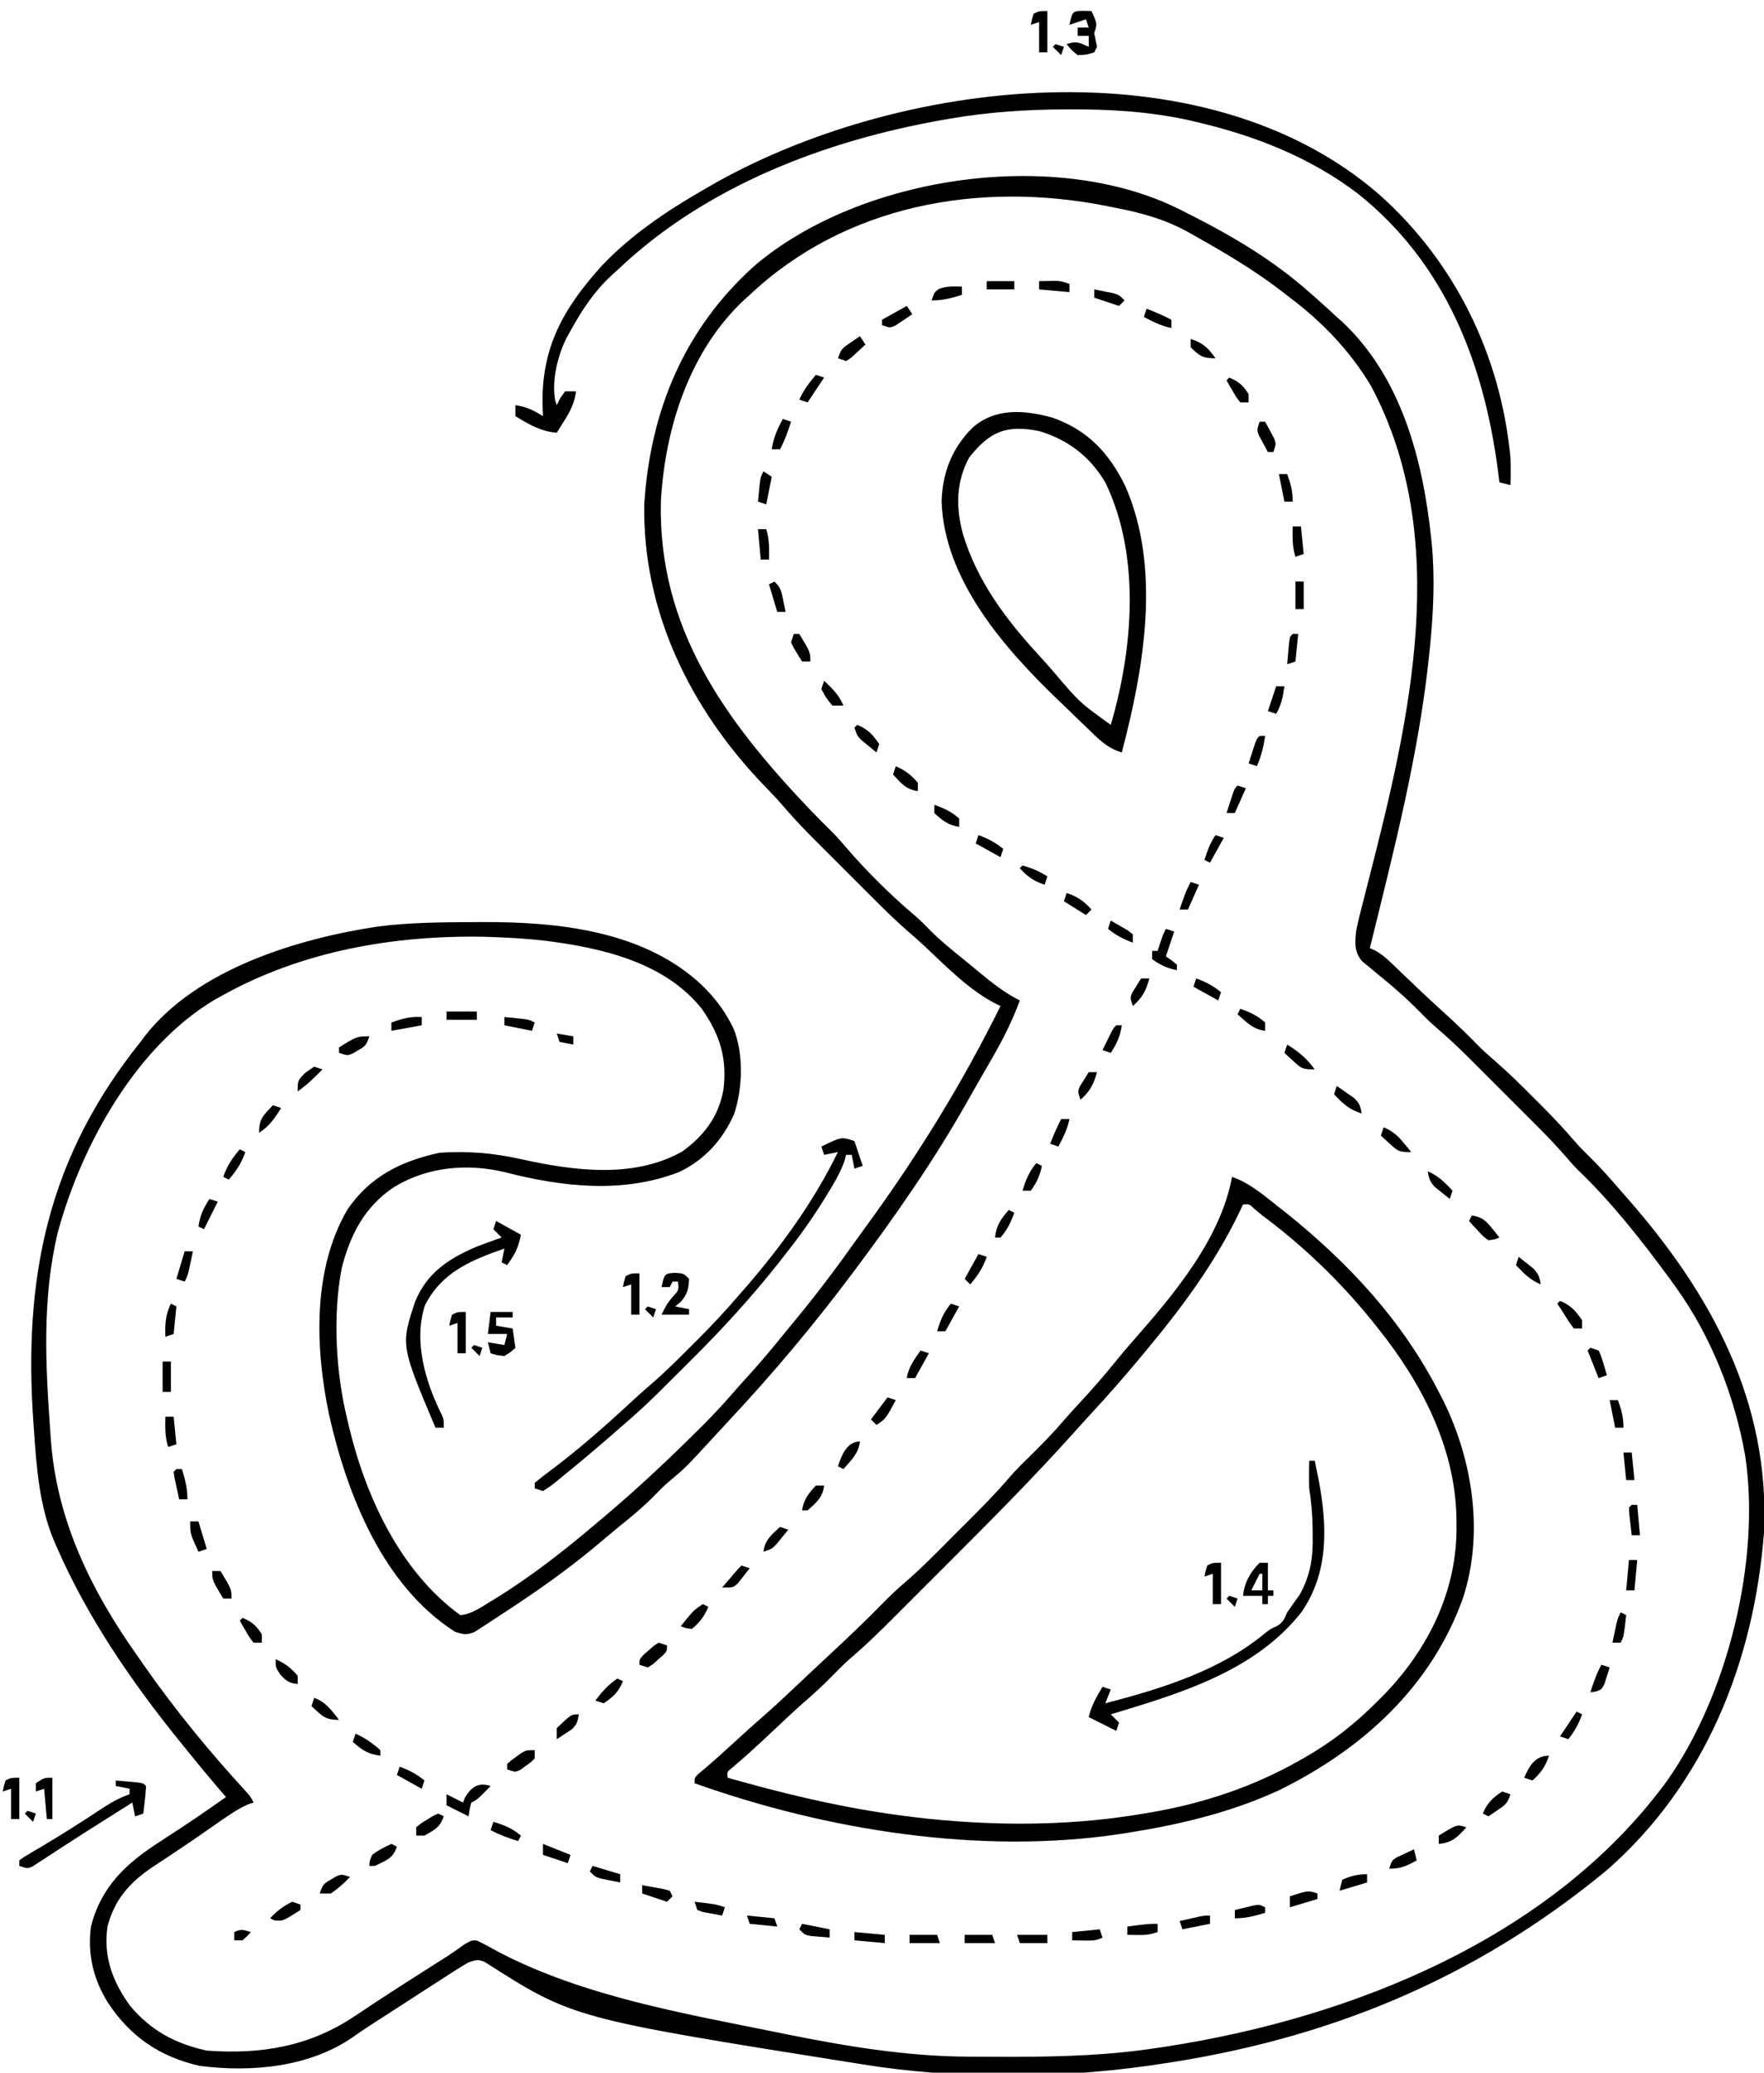 <?xml version="1.0" encoding="UTF-8"?>
<svg version="1.1" xmlns="http://www.w3.org/2000/svg" width="640" height="752">
<path d="M0 0 C1.057 0.531 2.114 1.062 3.203 1.609 C18.052 9.183 32.524 17.894 45 29 C45.87 29.762 46.74 30.524 47.637 31.309 C50.12 33.51 52.565 35.746 55 38 C55.905 38.806 55.905 38.806 56.828 39.629 C78.465 59.8 86.267 89.899 89.25 118.312 C89.33 119.063 89.41 119.813 89.493 120.587 C90.637 132.974 90.045 145.334 88.812 157.688 C88.747 158.352 88.681 159.017 88.613 159.702 C84.957 195.978 75.685 231.656 67 267 C67.584 267.262 68.168 267.524 68.77 267.793 C71.127 269.069 72.757 270.456 74.688 272.309 C75.38 272.968 76.073 273.627 76.787 274.306 C77.882 275.361 77.882 275.361 79 276.438 C80.531 277.897 82.062 279.355 83.594 280.812 C84.344 281.528 85.094 282.243 85.867 282.98 C88.71 285.672 91.599 288.309 94.5 290.938 C98.687 294.753 102.731 298.666 106.672 302.734 C108.622 304.632 110.607 306.403 112.668 308.176 C117.514 312.385 122.036 316.89 126.562 321.438 C127.374 322.245 128.185 323.053 129.021 323.885 C133.357 328.228 137.522 332.652 141.523 337.305 C143.261 339.3 145.097 341.162 147 343 C150.88 346.836 154.452 350.857 158 355 C158.894 356.019 159.788 357.037 160.684 358.055 C191.044 392.749 212.209 431.725 210 479 C206.394 525.985 188.619 570.443 152.863 601.637 C104.963 641.172 51.381 663.135 -10 672 C-11.124 672.165 -12.247 672.33 -13.405 672.5 C-47.122 677.227 -83.379 677.425 -117 672 C-118.035 671.836 -118.035 671.836 -119.09 671.669 C-222.14 655.294 -222.14 655.294 -253.977 634.934 C-256.554 633.744 -257.343 634.101 -260 635 C-261.567 635.87 -263.1 636.802 -264.605 637.773 C-265.498 638.346 -266.391 638.918 -267.311 639.508 C-268.735 640.432 -268.735 640.432 -270.188 641.375 C-271.167 642.005 -272.146 642.635 -273.156 643.283 C-276.107 645.183 -279.054 647.091 -282 649 C-283.614 650.043 -285.229 651.086 -286.844 652.129 C-287.575 652.602 -288.306 653.075 -289.06 653.562 C-290.471 654.475 -291.884 655.385 -293.298 656.293 C-296.206 658.165 -299.075 660.053 -301.895 662.059 C-317.664 673.052 -338.89 674.961 -357.551 672.539 C-372.057 669.273 -382.835 661.849 -390.941 649.469 C-396.167 640.984 -398.309 631.907 -397 622 C-393.245 607.343 -384.189 599.046 -371.875 591.125 C-370.014 589.907 -368.153 588.688 -366.293 587.469 C-365.392 586.881 -364.492 586.293 -363.564 585.688 C-360.068 583.386 -356.62 581.02 -353.188 578.625 C-352.17 577.916 -351.153 577.207 -350.105 576.477 C-349.411 575.989 -348.716 575.502 -348 575 C-348.804 574.072 -349.609 573.144 -350.438 572.188 C-354.236 567.746 -357.965 563.253 -361.629 558.701 C-362.578 557.524 -363.529 556.35 -364.484 555.178 C-382.053 533.534 -398.278 509.872 -409.438 484.25 C-409.756 483.53 -410.075 482.81 -410.403 482.068 C-415.753 469.204 -416.74 455.547 -417.688 441.812 C-417.75 440.937 -417.813 440.062 -417.877 439.16 C-421.6 386.554 -412.691 342.974 -379 301 C-378.541 300.377 -378.082 299.755 -377.609 299.113 C-358.614 274.568 -321.91 263.51 -292.711 259.132 C-281.212 257.698 -269.699 257.599 -258.125 257.562 C-256.714 257.553 -256.714 257.553 -255.274 257.544 C-227.469 257.426 -195.961 260.662 -174.894 280.857 C-170.922 284.87 -167.602 288.988 -165 294 C-164.664 294.636 -164.327 295.271 -163.98 295.926 C-160.119 305.007 -160.543 317.891 -163.625 327.125 C-167.736 336.493 -174.321 343.824 -183.637 348.254 C-204.058 356.148 -226.004 353.645 -246.75 348.312 C-260.436 345.026 -274.929 346.293 -287.047 353.703 C-297.606 360.714 -302.873 370.845 -306 383 C-309.331 400.23 -308.188 421.007 -304 438 C-303.812 438.805 -303.624 439.61 -303.43 440.439 C-297.346 465.941 -284.817 493.172 -263 509 C-259.071 508.725 -255.741 506.305 -252.438 504.312 C-251.469 503.73 -251.469 503.73 -250.481 503.135 C-237.602 495.198 -225.519 485.788 -214 476 C-212.918 475.092 -211.836 474.185 -210.754 473.277 C-198.849 463.238 -187.537 452.608 -176.5 441.625 C-175.854 440.983 -175.207 440.342 -174.542 439.681 C-170.725 435.852 -167.101 431.904 -163.567 427.812 C-161.626 425.568 -159.627 423.378 -157.625 421.188 C-153.782 416.924 -150.107 412.554 -146.5 408.09 C-144.68 405.84 -142.848 403.605 -141 401.379 C-133.423 392.214 -126.348 382.772 -119.474 373.071 C-118.159 371.223 -116.829 369.388 -115.488 367.559 C-97.239 342.571 -80.695 315.763 -67 288 C-67.904 287.566 -67.904 287.566 -68.826 287.123 C-78.171 282.297 -86.245 274.14 -93.832 266.957 C-96.06 264.85 -98.345 262.83 -100.672 260.833 C-105.098 256.969 -109.263 252.881 -113.41 248.723 C-114.181 247.952 -114.952 247.182 -115.747 246.389 C-117.366 244.771 -118.983 243.151 -120.6 241.531 C-123.056 239.069 -125.517 236.614 -127.979 234.158 C-129.56 232.576 -131.142 230.993 -132.723 229.41 C-133.449 228.686 -134.175 227.962 -134.923 227.216 C-138.919 223.202 -142.747 219.1 -146.432 214.8 C-148.554 212.364 -150.793 210.052 -153.034 207.727 C-179.512 180.111 -196.959 144.776 -196.25 105.883 C-194.077 72.139 -181.851 42.503 -156.458 19.609 C-117.893 -13.491 -45.536 -24.143 0 0 Z M-158 30 C-158.615 30.55 -159.23 31.101 -159.863 31.668 C-179.862 50.287 -188.733 78.332 -190.215 104.844 C-191.364 150.814 -166.91 184.308 -136.762 216.09 C-133.744 219.25 -130.67 222.347 -127.554 225.41 C-125.954 227.047 -124.472 228.749 -123 230.5 C-115.286 239.438 -106.698 247.927 -97.676 255.539 C-95.917 257.073 -94.309 258.697 -92.688 260.375 C-89.006 264.115 -84.994 267.376 -80.906 270.66 C-78.953 272.232 -77.016 273.824 -75.094 275.434 C-70.253 279.483 -65.627 283.124 -60 286 C-62.728 293.439 -66.162 300.211 -70.125 307.062 C-70.706 308.076 -71.288 309.089 -71.886 310.133 C-73.056 312.167 -74.228 314.2 -75.403 316.23 C-76.741 318.552 -78.062 320.881 -79.371 323.219 C-91.327 344.336 -105.458 364.592 -120 384 C-120.429 384.574 -120.858 385.148 -121.3 385.739 C-135.03 404.026 -149.762 421.577 -165.388 438.27 C-167.13 440.139 -168.858 442.02 -170.586 443.902 C-181.343 455.588 -181.343 455.588 -187.223 460.473 C-189.204 462.175 -190.995 463.999 -192.812 465.875 C-196.67 469.785 -200.812 473.222 -205.094 476.656 C-208.021 479.017 -210.884 481.441 -213.75 483.875 C-224.697 493 -236.362 501.165 -248.318 508.907 C-249.882 509.924 -251.436 510.957 -252.988 511.992 C-253.858 512.552 -254.729 513.111 -255.625 513.688 C-256.727 514.405 -256.727 514.405 -257.852 515.137 C-260.724 516.291 -262.085 516.006 -265 515 C-291.069 498.27 -304.003 465.43 -310.543 436.605 C-315.649 412.436 -316.741 383.709 -303.918 361.809 C-295.729 349.816 -284.496 344.29 -270.562 341.25 C-260.24 340.526 -251.094 341.334 -240.984 343.563 C-222.004 347.739 -200.326 350.781 -182.5 340.812 C-174.542 335.06 -169.253 328.052 -167.539 318.406 C-166.101 307.03 -168.809 298.423 -175.309 289.129 C-188.762 272.017 -212.121 266.808 -232.555 264.277 C-238.697 263.581 -244.821 263.205 -251 263 C-252.149 262.959 -253.297 262.918 -254.48 262.875 C-287.155 262.295 -320.261 268.061 -349 284 C-349.985 284.543 -350.97 285.085 -351.984 285.645 C-380.765 302.738 -400.402 338.486 -409 370 C-414.768 393.895 -413.503 418.059 -411.75 442.375 C-411.695 443.193 -411.641 444.011 -411.585 444.854 C-409.568 474.423 -396.979 500.035 -380 524 C-379.179 525.179 -378.359 526.359 -377.539 527.539 C-366.327 543.562 -353.915 558.685 -340.68 573.074 C-339 575 -339 575 -338 577 C-338.647 577.21 -339.294 577.42 -339.961 577.637 C-344.203 579.54 -347.823 582.153 -351.625 584.812 C-353.319 585.989 -355.013 587.165 -356.707 588.34 C-357.577 588.944 -358.446 589.549 -359.342 590.171 C-361.965 591.976 -364.608 593.745 -367.262 595.504 C-368.108 596.069 -368.955 596.635 -369.828 597.218 C-371.44 598.293 -373.057 599.361 -374.68 600.421 C-382.913 605.952 -388.5 612.237 -391 622 C-392.576 632.888 -389.127 642.042 -382.75 650.812 C-375.204 659.789 -366.39 664.496 -355 667 C-335.236 668.475 -317.507 665.491 -300.938 654.25 C-299.205 653.099 -297.472 651.949 -295.738 650.801 C-294.363 649.885 -294.363 649.885 -292.959 648.952 C-287.553 645.387 -282.086 641.918 -276.625 638.438 C-274.533 637.103 -272.442 635.769 -270.352 634.434 C-269.411 633.837 -268.47 633.24 -267.501 632.625 C-265.456 631.296 -263.491 629.911 -261.523 628.473 C-259 627 -259 627 -257.012 627.039 C-254.215 628.375 -251.525 629.873 -248.812 631.375 C-218.129 647.306 -181.925 653.529 -148.375 660.312 C-147.327 660.526 -146.279 660.739 -145.199 660.959 C-123.224 665.404 -101.165 669.1 -78.691 669.203 C-77.655 669.21 -76.618 669.217 -75.55 669.224 C-72.221 669.242 -68.892 669.248 -65.562 669.25 C-64.422 669.251 -63.282 669.251 -62.108 669.252 C-44.536 669.236 -27.391 668.697 -10 666 C-8.294 665.743 -8.294 665.743 -6.554 665.48 C60.509 655.101 133.023 626.127 174.621 569.398 C196.737 538.263 208.905 489.145 203.18 451.206 C199.34 429.471 190.881 407.935 178 390 C177.257 388.966 176.515 387.932 175.75 386.867 C165.733 373.268 154.913 359.398 142.683 347.684 C140.971 345.971 139.404 344.187 137.832 342.344 C133.906 337.83 129.739 333.594 125.504 329.371 C124.712 328.578 123.919 327.784 123.103 326.967 C121.437 325.301 119.771 323.636 118.103 321.973 C115.57 319.445 113.041 316.911 110.514 314.377 C108.886 312.75 107.257 311.123 105.629 309.496 C104.51 308.374 104.51 308.374 103.368 307.229 C99.261 303.14 95.066 299.219 90.666 295.446 C88.678 293.721 86.828 291.893 85 290 C82.472 287.438 79.906 284.984 77.188 282.625 C76.542 282.059 75.896 281.493 75.23 280.91 C73.528 279.452 71.796 278.028 70.051 276.621 C69.044 275.777 68.037 274.932 67 274.062 C66.051 273.29 65.103 272.518 64.125 271.723 C61.335 268.148 61.588 265.328 62 261 C62.624 257.565 63.488 254.21 64.379 250.836 C64.89 248.825 65.402 246.815 65.912 244.804 C66.317 243.231 66.317 243.231 66.73 241.627 C81.427 184.251 96.916 118.448 67.453 63.094 C59.996 50.543 49.648 39.69 38 31 C36.567 29.88 36.567 29.88 35.105 28.738 C25.195 21.088 14.572 14.821 3.688 8.688 C2.947 8.267 2.206 7.846 1.443 7.412 C-7.248 2.579 -15.621 0.261 -25.375 -1.625 C-26.984 -1.95 -26.984 -1.95 -28.625 -2.281 C-74.797 -11.381 -123.236 -2.729 -158 30 Z " fill="#000000" transform="translate(430,77)"/>
<path d="M0 0 C6.538 2.27 11.622 6.781 17 11 C17.914 11.717 18.828 12.433 19.77 13.172 C42.313 31.26 61.73 52.167 75 78 C75.565 79.088 76.129 80.176 76.711 81.297 C87.388 103.085 91.438 129.557 83.728 152.975 C72.142 185.227 47.066 207.81 16.875 222.625 C-0.678 230.663 -18.991 235.008 -38 238 C-38.832 238.133 -39.665 238.266 -40.522 238.402 C-91.319 246.047 -147.099 237.056 -195 220 C-195 218 -195 218 -193.672 216.66 C-193.038 216.133 -192.403 215.606 -191.75 215.062 C-188.09 211.954 -184.526 208.758 -181 205.5 C-177.735 202.484 -174.449 199.509 -171.094 196.594 C-167.144 193.15 -163.31 189.597 -159.5 186 C-158.098 184.68 -156.695 183.359 -155.293 182.039 C-154.583 181.37 -153.873 180.702 -153.142 180.013 C-151.055 178.052 -148.961 176.099 -146.863 174.148 C-139.95 167.713 -133.108 161.235 -126.511 154.474 C-123.935 151.852 -121.303 149.378 -118.504 146.996 C-112.662 141.94 -107.269 136.418 -101.818 130.948 C-99.942 129.067 -98.06 127.19 -96.178 125.314 C-90.772 119.911 -85.43 114.519 -80.475 108.693 C-77.966 105.813 -75.23 103.168 -72.5 100.5 C-68.437 96.482 -64.497 92.437 -60.797 88.078 C-58.93 85.919 -57.001 83.825 -55.059 81.733 C-50.294 76.598 -45.752 71.352 -41.363 65.887 C-39.681 63.832 -37.984 61.823 -36.23 59.832 C-21.333 42.905 -4.208 22.738 0 0 Z M4 10 C3.29 11.489 3.29 11.489 2.566 13.008 C-6.589 31.936 -18.572 47.882 -32 64 C-32.424 64.51 -32.848 65.021 -33.285 65.546 C-39.148 72.593 -45.168 79.459 -51.398 86.184 C-53.708 88.684 -55.985 91.209 -58.25 93.75 C-72.257 109.294 -86.958 124.116 -101.763 138.894 C-104.845 141.97 -107.922 145.05 -110.998 148.132 C-113.399 150.537 -115.803 152.939 -118.207 155.341 C-119.343 156.476 -120.478 157.612 -121.612 158.748 C-127.068 164.213 -132.521 169.63 -138.412 174.632 C-140.734 176.633 -142.863 178.805 -145 181 C-148.486 184.58 -152.127 187.883 -155.899 191.153 C-159.324 194.164 -162.626 197.303 -165.938 200.438 C-171.06 205.275 -176.211 210.033 -181.594 214.582 C-183.235 215.904 -183.235 215.904 -183 218 C-163.823 223.439 -144.757 228.128 -125 231 C-123.874 231.164 -122.748 231.327 -121.588 231.496 C-92.168 235.567 -61.317 236.046 -32 231 C-30.743 230.791 -30.743 230.791 -29.461 230.578 C-10.694 227.361 7.412 221.384 24 212 C24.669 211.625 25.337 211.25 26.026 210.864 C36.213 205.065 44.789 198.347 53 190 C53.895 189.104 54.789 188.208 55.711 187.285 C71.476 170.768 81.667 149.856 81.438 126.75 C81.425 125.113 81.425 125.113 81.412 123.443 C80.885 98.033 68.633 74.497 53 55 C52.202 53.997 51.404 52.994 50.582 51.961 C38.96 37.651 25.77 24.999 11 14 C9.631 12.865 9.631 12.865 8.234 11.707 C6.204 9.798 6.204 9.798 4 10 Z " fill="#000000" transform="translate(447,427)"/>
<path d="M0 0 C27.634 24.57 44.17 58.582 47.651 95.468 C47.777 98.811 47.787 102.126 47.651 105.468 C46.331 105.138 45.011 104.808 43.651 104.468 C43.414 102.542 43.414 102.542 43.171 100.578 C38.088 61.265 24.049 25.012 -7.759 -0.321 C-25.245 -13.6 -45.293 -21.382 -66.536 -26.344 C-67.365 -26.539 -68.194 -26.734 -69.049 -26.935 C-83.198 -30.031 -97.409 -30.915 -111.849 -30.844 C-113.015 -30.842 -113.015 -30.842 -114.205 -30.839 C-128.083 -30.784 -141.651 -29.878 -155.349 -27.532 C-156.326 -27.365 -157.304 -27.199 -158.311 -27.028 C-201.143 -19.465 -244.514 -2.939 -276.349 27.468 C-277.117 28.162 -277.885 28.855 -278.677 29.57 C-284.939 35.428 -289.218 41.984 -293.349 49.468 C-293.783 50.24 -294.217 51.013 -294.665 51.808 C-298.022 58.461 -300.289 67.494 -298.892 74.886 C-298.712 75.408 -298.533 75.93 -298.349 76.468 C-297.936 75.643 -297.524 74.818 -297.099 73.968 C-296.521 73.143 -295.944 72.318 -295.349 71.468 C-294.029 71.468 -292.709 71.468 -291.349 71.468 C-291.927 75.531 -293.24 78.316 -295.411 81.781 C-296.233 83.105 -296.233 83.105 -297.071 84.457 C-297.493 85.12 -297.914 85.784 -298.349 86.468 C-304.201 86.018 -308.431 83.43 -313.349 80.468 C-313.349 79.148 -313.349 77.828 -313.349 76.468 C-309.367 77.037 -306.736 78.345 -303.349 80.468 C-303.395 79.308 -303.441 78.148 -303.489 76.953 C-304.087 55.698 -295.978 41.28 -281.853 25.718 C-271.25 14.627 -258.606 6.098 -245.349 -1.532 C-244.765 -1.874 -244.182 -2.216 -243.582 -2.568 C-175.249 -42.297 -63.955 -55.474 0 0 Z " fill="#000000" transform="translate(500.349,70.532)"/>
<path d="M0 0 C12.831 4.482 20.581 12.803 26.438 24.688 C39.675 54.592 33.266 91.084 25.25 121.5 C19.96 119.99 16.727 116.536 12.875 112.812 C12.177 112.145 11.478 111.478 10.759 110.791 C8.581 108.703 6.415 106.602 4.25 104.5 C3.58 103.857 2.91 103.214 2.219 102.552 C-17.33 83.775 -39.252 58.873 -40.125 30.375 C-39.799 19.967 -36.336 11.04 -28.875 3.641 C-20.638 -3.567 -10.22 -2.785 0 0 Z M-30.125 14.5 C-34.939 23.387 -34.988 32.719 -32.365 42.341 C-27.241 59.298 -16.776 73.278 -4.875 86.191 C-2.914 88.322 -1.013 90.492 0.875 92.688 C9.994 103.405 9.994 103.405 21.25 111.5 C29.36 83.884 32.155 50.078 19.25 23.5 C13.654 14.091 5.807 8.115 -4.629 4.926 C-16.763 2.49 -22.704 5.126 -30.125 14.5 Z " fill="#000000" transform="translate(381.75,151.5)"/>
<path d="M0 0 C0.99 2.97 1.98 5.94 3 9 C2.01 9.33 1.02 9.66 0 10 C-0.495 7.525 -0.495 7.525 -1 5 C-1.66 5 -2.32 5 -3 5 C-3.226 5.812 -3.451 6.624 -3.684 7.461 C-5.325 11.873 -7.585 15.637 -10.062 19.625 C-10.798 20.817 -10.798 20.817 -11.548 22.033 C-15.683 28.653 -20.146 34.883 -25 41 C-25.947 42.218 -25.947 42.218 -26.914 43.461 C-36.915 56.179 -47.653 67.961 -59.138 79.344 C-61.267 81.454 -63.388 83.573 -65.508 85.693 C-66.885 87.066 -68.263 88.437 -69.641 89.809 C-70.572 90.738 -70.572 90.738 -71.523 91.687 C-75.86 95.979 -80.374 100.022 -85 104 C-86.118 104.973 -87.235 105.947 -88.352 106.922 C-94.383 112.148 -100.477 117.3 -106.688 122.312 C-107.275 122.799 -107.863 123.285 -108.469 123.786 C-110.137 125.113 -110.137 125.113 -113 127 C-113.99 126.67 -114.98 126.34 -116 126 C-116 125.34 -116 124.68 -116 124 C-114.158 122.464 -112.308 121.039 -110.375 119.625 C-99.68 111.598 -89.704 102.767 -79.914 93.668 C-77.729 91.668 -75.523 89.726 -73.277 87.797 C-68.279 83.438 -63.615 78.761 -58.938 74.062 C-58.078 73.207 -57.219 72.352 -56.334 71.471 C-51.347 66.476 -46.58 61.369 -42 56 C-41.131 55.013 -40.262 54.025 -39.367 53.008 C-26.425 38.037 -14.697 21.826 -6 4 C-7.65 4.33 -9.3 4.66 -11 5 C-11.495 3.515 -11.495 3.515 -12 2 C-4.714 -1.571 -4.714 -1.571 0 0 Z " fill="#000000" transform="translate(310,414)"/>
<path d="M0 0 C0.66 0 1.32 0 2 0 C2.315 1.52 2.627 3.041 2.938 4.562 C3.199 5.833 3.199 5.833 3.465 7.129 C6.556 23.715 7.138 40.374 -2.688 54.75 C-19.563 76.372 -46.813 84.386 -72 92 C-71.01 92.99 -70.02 93.98 -69 95 C-69.33 95.99 -69.66 96.98 -70 98 C-73.3 96.35 -76.6 94.7 -80 93 C-78.903 88.612 -77.298 85.855 -75 82 C-74.01 82.33 -73.02 82.66 -72 83 C-72.66 84.65 -73.32 86.3 -74 88 C-53.589 82.68 -32.46 76.198 -15.973 62.516 C-14 61 -14 61 -11.871 60.047 C-9.48 58.709 -9.084 57.481 -8 55 C-6.543 52.878 -5.046 50.79 -3.535 48.707 C0.494 41.602 1.447 34.948 1.25 26.875 C1.242 25.593 1.242 25.593 1.234 24.285 C1.175 19.434 0.728 14.803 0 10 C-0.062 8.188 -0.087 6.375 -0.062 4.562 C-0.053 3.698 -0.044 2.833 -0.035 1.941 C-0.024 1.301 -0.012 0.66 0 0 Z " fill="#000000" transform="translate(475,530)"/>
<path d="M0 0 C2.97 1.65 5.94 3.3 9 5 C8.027 9.863 6.827 12.078 4 16 C3.34 15.67 2.68 15.34 2 15 C2.33 13.35 2.66 11.7 3 10 C-9.214 14.267 -19.722 18.592 -25.812 30.562 C-30.078 43.506 -25.649 58.528 -19.734 70.266 C-19 72 -19 72 -19 75 C-19.99 75 -20.98 75 -22 75 C-34.642 45.052 -34.642 45.052 -29.312 29.062 C-25.022 18.84 -17.418 13.767 -7.395 9.445 C-4.279 8.243 -1.157 7.089 2 6 C1.01 5.01 0.02 4.02 -1 3 C-0.67 2.01 -0.34 1.02 0 0 Z " fill="#000000" transform="translate(180,443)"/>
<path d="M0 0 C1.646 0.14 3.292 0.287 4.938 0.438 C6.312 0.559 6.312 0.559 7.715 0.684 C10 1 10 1 11 2 C10.91 3.691 10.754 5.38 10.562 7.062 C10.461 7.982 10.359 8.901 10.254 9.848 C10.17 10.558 10.086 11.268 10 12 C9.01 12.33 8.02 12.66 7 13 C6.505 10.525 6.505 10.525 6 8 C5.524 8.301 5.048 8.601 4.557 8.911 C3.545 9.551 3.545 9.551 2.512 10.203 C1.751 10.684 0.991 11.164 0.207 11.659 C-1.486 12.728 -3.18 13.796 -4.875 14.862 C-9.4 17.711 -13.908 20.583 -18.387 23.504 C-19.244 24.059 -20.102 24.613 -20.985 25.185 C-22.643 26.258 -24.296 27.339 -25.943 28.429 C-26.694 28.912 -27.445 29.396 -28.219 29.895 C-29.208 30.542 -29.208 30.542 -30.217 31.202 C-32 32 -32 32 -35 31 C-35 30.34 -35 29.68 -35 29 C-33.617 27.938 -33.617 27.938 -31.66 26.785 C-30.572 26.134 -30.572 26.134 -29.462 25.47 C-28.67 25.006 -27.878 24.541 -27.062 24.062 C-19.783 19.717 -12.63 15.228 -5.573 10.53 C-2.138 8.27 1.08 6.342 5 5 C5 4.34 5 3.68 5 3 C2.525 2.505 2.525 2.505 0 2 C0 1.34 0 0.68 0 0 Z " fill="#000000" transform="translate(42,646)"/>
<path d="M0 0 C2.64 0 5.28 0 8 0 C8 0.66 8 1.32 8 2 C6.02 2 4.04 2 2 2 C2 2.99 2 3.98 2 5 C4.97 5.495 4.97 5.495 8 6 C8.33 8.31 8.66 10.62 9 13 C7.312 14.562 7.312 14.562 5 16 C2.25 15.688 2.25 15.688 0 15 C-0.33 13.68 -0.66 12.36 -1 11 C1.97 11.495 1.97 11.495 5 12 C5.33 10.68 5.66 9.36 6 8 C3.69 8 1.38 8 -1 8 C-0.67 5.36 -0.34 2.72 0 0 Z " fill="#000000" transform="translate(178,476)"/>
<path d="M0 0 C1.454 0.031 1.454 0.031 2.938 0.062 C5.062 4.688 5.062 4.688 3.938 8.062 C4.263 9.731 4.596 11.397 4.938 13.062 C4.607 13.723 4.277 14.383 3.938 15.062 C1.125 15.938 1.125 15.938 -2.062 16.062 C-4.438 14.125 -4.438 14.125 -6.062 12.062 C-2.439 10.855 -1.421 11.519 1.938 13.062 C1.938 11.742 1.938 10.422 1.938 9.062 C0.618 9.062 -0.703 9.062 -2.062 9.062 C-2.062 8.072 -2.062 7.082 -2.062 6.062 C-0.743 6.062 0.578 6.062 1.938 6.062 C1.607 5.072 1.278 4.082 0.938 3.062 C-1.042 3.723 -3.022 4.383 -5.062 5.062 C-3.938 0.08 -3.938 0.08 0 0 Z " fill="#000000" transform="translate(393.062,3.938)"/>
<path d="M0 0 C3.062 0.188 3.062 0.188 5.062 2.188 C4.9 5.924 4.475 7.713 2 10.562 C1.361 11.099 0.721 11.635 0.062 12.188 C1.712 12.518 3.362 12.848 5.062 13.188 C5.062 13.848 5.062 14.508 5.062 15.188 C1.762 15.188 -1.538 15.188 -4.938 15.188 C-2.938 11.188 -2.938 11.188 -0.812 8.625 C1.367 6.304 1.367 6.304 1.062 3.188 C0.403 3.188 -0.258 3.188 -0.938 3.188 C-1.268 3.848 -1.597 4.508 -1.938 5.188 C-2.928 5.188 -3.917 5.188 -4.938 5.188 C-3.821 0.244 -3.821 0.244 0 0 Z " fill="#000000" transform="translate(244.938,461.812)"/>
<path d="M0 0 C0.99 0 1.98 0 3 0 C3 3.3 3 6.6 3 10 C3.66 10 4.32 10 5 10 C5 10.66 5 11.32 5 12 C4.34 12 3.68 12 3 12 C3 12.99 3 13.98 3 15 C2.34 15 1.68 15 1 15 C1 14.01 1 13.02 1 12 C-1.31 12 -3.62 12 -6 12 C-5.566 7.229 -3.357 3.366 0 0 Z M0 4 C-0.99 5.98 -1.98 7.96 -3 10 C-1.68 10 -0.36 10 1 10 C1 8.02 1 6.04 1 4 C0.67 4 0.34 4 0 4 Z " fill="#000000" transform="translate(457,567)"/>
<path d="M0 0 C-4.75 4.875 -4.75 4.875 -7 6 C-7.656 8.527 -7.656 8.527 -8 11 C-10.64 9.68 -13.28 8.36 -16 7 C-16 5.68 -16 4.36 -16 3 C-14.02 3.99 -12.04 4.98 -10 6 C-9.773 5.402 -9.546 4.804 -9.312 4.188 C-6.973 0.288 -4.379 -1.46 0 0 Z " fill="#000000" transform="translate(178,648)"/>
<path d="M0 0 C0.99 0.33 1.98 0.66 3 1 C2 4 1 7 0 10 C0.66 10.454 1.32 10.908 2 11.375 C2.66 11.911 3.32 12.447 4 13 C4 13.66 4 14.32 4 15 C0.514 14.354 -2.125 13.076 -5 11 C-5 10.01 -5 9.02 -5 8 C-4.34 8 -3.68 8 -3 8 C-2.691 7.051 -2.381 6.103 -2.062 5.125 C-1 2 -1 2 0 0 Z " fill="#000000" transform="translate(423,337)"/>
<path d="M0 0 C0 4.95 0 9.9 0 15 C-0.99 15 -1.98 15 -3 15 C-3 11.37 -3 7.74 -3 4 C-3.99 4.33 -4.98 4.66 -6 5 C-5.625 3.062 -5.625 3.062 -5 1 C-3 0 -3 0 0 0 Z " fill="#000000" transform="translate(7,645)"/>
<path d="M0 0 C0 4.95 0 9.9 0 15 C-0.99 15 -1.98 15 -3 15 C-3 11.37 -3 7.74 -3 4 C-3.99 4.33 -4.98 4.66 -6 5 C-5.625 3.062 -5.625 3.062 -5 1 C-3 0 -3 0 0 0 Z " fill="#000000" transform="translate(443,567)"/>
<path d="M0 0 C0 4.95 0 9.9 0 15 C-0.99 15 -1.98 15 -3 15 C-3 11.37 -3 7.74 -3 4 C-3.99 4.33 -4.98 4.66 -6 5 C-5.625 3.062 -5.625 3.062 -5 1 C-3 0 -3 0 0 0 Z " fill="#000000" transform="translate(169,476)"/>
<path d="M0 0 C0 4.95 0 9.9 0 15 C-0.99 15 -1.98 15 -3 15 C-3 11.37 -3 7.74 -3 4 C-3.99 4.33 -4.98 4.66 -6 5 C-5.625 3.062 -5.625 3.062 -5 1 C-3 0 -3 0 0 0 Z " fill="#000000" transform="translate(232,462)"/>
<path d="M0 0 C0 4.95 0 9.9 0 15 C-0.99 15 -1.98 15 -3 15 C-3 11.37 -3 7.74 -3 4 C-3.99 4.33 -4.98 4.66 -6 5 C-5.625 3.062 -5.625 3.062 -5 1 C-3 0 -3 0 0 0 Z " fill="#000000" transform="translate(380,4)"/>
<path d="M0 0 C0 4.95 0 9.9 0 15 C-0.66 15 -1.32 15 -2 15 C-2.33 11.37 -2.66 7.74 -3 4 C-3.99 4.33 -4.98 4.66 -6 5 C-6 4.01 -6 3.02 -6 2 C-3 0 -3 0 0 0 Z " fill="#000000" transform="translate(19,645)"/>
<path d="M0 0 C3.599 0.556 4.999 1.749 7.25 4.562 C7.771 5.203 8.292 5.844 8.828 6.504 C9.215 6.998 9.602 7.491 10 8 C8.234 8.715 8.234 8.715 6 9 C4.078 7.566 4.078 7.566 2.25 5.562 C1.636 4.904 1.023 4.245 0.391 3.566 C-0.068 3.049 -0.527 2.533 -1 2 C-0.67 1.34 -0.34 0.68 0 0 Z " fill="#000000" transform="translate(534,441)"/>
<path d="M0 0 C3.21 1.382 5.049 2.924 7.25 5.625 C7.771 6.257 8.292 6.888 8.828 7.539 C9.408 8.262 9.408 8.262 10 9 C5.632 9 5.253 8.772 2.25 6 C1.636 5.443 1.023 4.886 0.391 4.312 C-0.068 3.879 -0.527 3.446 -1 3 C-0.67 2.01 -0.34 1.02 0 0 Z " fill="#000000" transform="translate(502,409)"/>
<path d="M0 0 C3.363 1.441 5.629 3.206 8 6 C8 6.99 8 7.98 8 9 C3.752 8.528 1.8 6.033 -1 3 C-0.67 2.01 -0.34 1.02 0 0 Z " fill="#000000" transform="translate(325,278)"/>
<path d="M0 0 C-1.312 3.937 -2.919 6.227 -6 9 C-6.99 8.67 -7.98 8.34 -9 8 C-7.136 3.65 -5.024 0 0 0 Z " fill="#000000" transform="translate(562,637)"/>
<path d="M0 0 C0.66 0.33 1.32 0.66 2 1 C0.56 4.359 -1.124 6.716 -4 9 C-6.25 8.75 -6.25 8.75 -8 8 C-3.375 2.25 -3.375 2.25 0 0 Z " fill="#000000" transform="translate(255,582)"/>
<path d="M0 0 C1.322 0.903 2.632 1.823 3.938 2.75 C4.668 3.26 5.399 3.771 6.152 4.297 C8.208 6.192 8.627 7.274 9 10 C4.565 8.606 2.126 6.394 -1 3 C-0.67 2.01 -0.34 1.02 0 0 Z " fill="#000000" transform="translate(485,394)"/>
<path d="M0 0 C4.179 2.564 7.125 5.019 10 9 C5.632 9 5.253 8.772 2.25 6 C1.636 5.443 1.023 4.886 0.391 4.312 C-0.068 3.879 -0.527 3.446 -1 3 C-0.67 2.01 -0.34 1.02 0 0 Z " fill="#000000" transform="translate(467,379)"/>
<path d="M0 0 C0.99 0.33 1.98 0.66 3 1 C1.883 4.35 1.253 4.793 -1.562 6.688 C-2.203 7.124 -2.844 7.561 -3.504 8.012 C-3.998 8.338 -4.491 8.664 -5 9 C-5.66 8.67 -6.32 8.34 -7 8 C-5.512 4.213 -3.38 2.226 0 0 Z " fill="#000000" transform="translate(545,650)"/>
<path d="M0 0 C4.274 1.583 6.265 4.506 9 8 C3.695 8 2.81 6.464 -1 3 C-0.67 2.01 -0.34 1.02 0 0 Z " fill="#000000" transform="translate(114,616)"/>
<path d="M0 0 C0 0.99 0 1.98 0 3 C-1.426 4.422 -1.426 4.422 -3.312 5.75 C-3.927 6.199 -4.542 6.647 -5.176 7.109 C-7 8 -7 8 -10 7 C-10 6.34 -10 5.68 -10 5 C-8.574 3.711 -8.574 3.711 -6.688 2.375 C-6.073 1.929 -5.458 1.483 -4.824 1.023 C-3 0 -3 0 0 0 Z " fill="#000000" transform="translate(194,635)"/>
<path d="M0 0 C3.796 1.491 5.717 3.657 8 7 C8 7.99 8 8.98 8 10 C7.01 10 6.02 10 5 10 C2.938 7.188 2.938 7.188 1 4 C0.34 3.01 -0.32 2.02 -1 1 C-0.67 0.67 -0.34 0.34 0 0 Z " fill="#000000" transform="translate(566,472)"/>
<path d="M0 0 C-1.108 3.324 -1.484 3.616 -4.375 5.25 C-5.284 5.784 -5.284 5.784 -6.211 6.328 C-8 7 -8 7 -11 6 C-11 5.34 -11 4.68 -11 4 C-4.5 0 -4.5 0 0 0 Z " fill="#000000" transform="translate(134,376)"/>
<path d="M0 0 C0.66 0 1.32 0 2 0 C2.7 1.264 3.384 2.537 4.062 3.812 C4.637 4.874 4.637 4.874 5.223 5.957 C6 8 6 8 5 11 C4.34 11 3.68 11 3 11 C2.3 9.736 1.616 8.463 0.938 7.188 C0.555 6.48 0.172 5.772 -0.223 5.043 C-1 3 -1 3 0 0 Z " fill="#000000" transform="translate(457,153)"/>
<path d="M0 0 C0.99 0.33 1.98 0.66 3 1 C1.891 4.487 0.737 7.775 -1 11 C-1.99 11 -2.98 11 -4 11 C-3.393 6.872 -1.962 3.668 0 0 Z " fill="#000000" transform="translate(284,152)"/>
<path d="M0 0 C0.99 0.33 1.98 0.66 3 1 C0 5.5 0 5.5 -3 10 C-3.99 9.67 -4.98 9.34 -6 9 C-4.473 5.564 -2.401 2.881 0 0 Z " fill="#000000" transform="translate(296,136)"/>
<path d="M0 0 C0.66 0.99 1.32 1.98 2 3 C0.738 3.867 -0.535 4.718 -1.812 5.562 C-2.874 6.276 -2.874 6.276 -3.957 7.004 C-6 8 -6 8 -9 7 C-9 6.34 -9 5.68 -9 5 C-6.03 3.35 -3.06 1.7 0 0 Z " fill="#000000" transform="translate(329,111)"/>
<path d="M0 0 C0.99 0.33 1.98 0.66 3 1 C3 1.66 3 2.32 3 3 C-3.4 7.062 -3.4 7.062 -6.438 6.75 C-6.953 6.503 -7.469 6.255 -8 6 C-5.631 3.381 -3.163 1.581 0 0 Z " fill="#000000" transform="translate(106,690)"/>
<path d="M0 0 C-2.257 2.335 -4.281 4.187 -7 6 C-8.32 6 -9.64 6 -11 6 C-9.892 2.676 -9.516 2.384 -6.625 0.75 C-6.019 0.394 -5.413 0.038 -4.789 -0.328 C-3 -1 -3 -1 0 0 Z " fill="#000000" transform="translate(127,681)"/>
<path d="M0 0 C0.66 0.33 1.32 0.66 2 1 C0.524 5.427 -1.901 5.914 -6 8 C-6.66 8 -7.32 8 -8 8 C-7.938 6.25 -7.938 6.25 -7 4 C-4.749 2.275 -2.599 1.231 0 0 Z " fill="#000000" transform="translate(142,669)"/>
<path d="M0 0 C3.912 1.156 6.875 2.355 10 5 C9.67 5.66 9.34 6.32 9 7 C5.513 5.891 2.225 4.737 -1 3 C-0.67 2.01 -0.34 1.02 0 0 Z " fill="#000000" transform="translate(179,661)"/>
<path d="M0 0 C0.66 0.33 1.32 0.66 2 1 C0.653 5.041 -1.384 5.903 -5 8 C-5.99 8 -6.98 8 -8 8 C-8 7.01 -8 6.02 -8 5 C-6.32 3.578 -6.32 3.578 -4.125 2.25 C-3.406 1.801 -2.686 1.353 -1.945 0.891 C-1.303 0.597 -0.661 0.303 0 0 Z " fill="#000000" transform="translate(159,658)"/>
<path d="M0 0 C3.438 1.528 6.19 3.502 9 6 C9 6.66 9 7.32 9 8 C4.599 7.497 2.288 5.912 -1 3 C-0.67 2.01 -0.34 1.02 0 0 Z " fill="#000000" transform="translate(129,629)"/>
<path d="M0 0 C0.66 0.33 1.32 0.66 2 1 C0.512 4.787 -1.62 6.774 -5 9 C-5.99 8.67 -6.98 8.34 -8 8 C-5.584 4.808 -3.32 2.253 0 0 Z " fill="#000000" transform="translate(224,609)"/>
<path d="M0 0 C3.363 1.441 5.629 3.206 8 6 C8 6.99 8 7.98 8 9 C4.865 8.664 3.975 7.973 1.75 5.625 C0 3 0 3 0 0 Z " fill="#000000" transform="translate(100,602)"/>
<path d="M0 0 C0.99 0.33 1.98 0.66 3 1 C3 3 3 3 1.574 4.543 C0.952 5.086 0.329 5.628 -0.312 6.188 C-0.927 6.738 -1.542 7.288 -2.176 7.855 C-2.778 8.233 -3.38 8.611 -4 9 C-4.99 8.67 -5.98 8.34 -7 8 C-7 6 -7 6 -5.574 4.457 C-4.952 3.914 -4.329 3.372 -3.688 2.812 C-3.073 2.262 -2.458 1.712 -1.824 1.145 C-1.222 0.767 -0.62 0.389 0 0 Z " fill="#000000" transform="translate(239,596)"/>
<path d="M0 0 C0.99 0 1.98 0 3 0 C7 6.625 7 6.625 7 10 C6.01 10 5.02 10 4 10 C0 3.375 0 3.375 0 0 Z " fill="#000000" transform="translate(77,570)"/>
<path d="M0 0 C0.99 0 1.98 0 3 0 C3.99 3.3 4.98 6.6 6 10 C5.01 10.33 4.02 10.66 3 11 C0 4.5 0 4.5 0 0 Z " fill="#000000" transform="translate(69,552)"/>
<path d="M0 0 C0.66 0 1.32 0 2 0 C3.193 3.877 4 6.916 4 11 C3.01 11 2.02 11 1 11 C0.639 9.356 0.286 7.709 -0.062 6.062 C-0.26 5.146 -0.457 4.229 -0.66 3.285 C-0.772 2.531 -0.884 1.777 -1 1 C-0.67 0.67 -0.34 0.34 0 0 Z " fill="#000000" transform="translate(64,533)"/>
<path d="M0 0 C0.99 0.33 1.98 0.66 3 1 C0.525 5.455 0.525 5.455 -2 10 C-2.99 10 -3.98 10 -5 10 C-4.385 6.005 -2.294 3.255 0 0 Z " fill="#000000" transform="translate(334,490)"/>
<path d="M0 0 C0.99 0.33 1.98 0.66 3 1 C3.949 3.066 3.949 3.066 4.688 5.562 C4.939 6.389 5.19 7.215 5.449 8.066 C5.631 8.704 5.813 9.343 6 10 C5.01 10.33 4.02 10.66 3 11 C1.68 7.7 0.36 4.4 -1 1 C-0.67 0.67 -0.34 0.34 0 0 Z " fill="#000000" transform="translate(577,489)"/>
<path d="M0 0 C0.99 0.33 1.98 0.66 3 1 C1.35 4.3 -0.3 7.6 -2 11 C-2.66 10.67 -3.32 10.34 -4 10 C-3.435 6.042 -2.191 3.334 0 0 Z " fill="#000000" transform="translate(76,435)"/>
<path d="M0 0 C0.99 0.33 1.98 0.66 3 1 C0.685 4.721 -1.286 7.612 -5 10 C-5 4.695 -3.464 3.81 0 0 Z " fill="#000000" transform="translate(99,401)"/>
<path d="M0 0 C0.99 0.33 1.98 0.66 3 1 C0.147 3.932 -2.651 6.643 -6 9 C-6 5 -6 5 -3.188 2.188 C-2.136 1.466 -1.084 0.744 0 0 Z " fill="#000000" transform="translate(114,387)"/>
<path d="M0 0 C0 0.99 0 1.98 0 3 C-3.63 3.66 -7.26 4.32 -11 5 C-11 4.01 -11 3.02 -11 2 C-7.177 0.577 -4.087 -0.24 0 0 Z " fill="#000000" transform="translate(153,369)"/>
<path d="M0 0 C3.432 1.239 6.303 2.503 9 5 C9 5.99 9 6.98 9 8 C4.621 7.495 2.183 4.822 -1 2 C-0.67 1.34 -0.34 0.68 0 0 Z " fill="#000000" transform="translate(450,366)"/>
<path d="M0 0 C3.787 1.488 5.774 3.62 8 7 C7.67 7.99 7.34 8.98 7 10 C5.848 9.07 4.703 8.131 3.562 7.188 C2.605 6.404 2.605 6.404 1.629 5.605 C0 4 0 4 -1 1 C-0.67 0.67 -0.34 0.34 0 0 Z " fill="#000000" transform="translate(311,263)"/>
<path d="M0 0 C2.964 2.808 5.445 5.183 7 9 C5.68 9 4.36 9 3 9 C0.688 6.188 0.688 6.188 -1 3 C-0.67 2.01 -0.34 1.02 0 0 Z " fill="#000000" transform="translate(299,247)"/>
<path d="M0 0 C2.313 2.313 2.496 3.479 3.125 6.625 C3.293 7.442 3.46 8.26 3.633 9.102 C3.815 10.041 3.815 10.041 4 11 C3.01 11 2.02 11 1 11 C0.01 7.7 -0.98 4.4 -2 1 C-1.34 0.67 -0.68 0.34 0 0 Z " fill="#000000" transform="translate(281,211)"/>
<path d="M0 0 C0.66 0.99 1.32 1.98 2 3 C0.907 4.033 -0.2 5.051 -1.312 6.062 C-1.927 6.631 -2.542 7.199 -3.176 7.785 C-3.778 8.186 -4.38 8.587 -5 9 C-5.99 8.67 -6.98 8.34 -8 8 C-6.883 4.65 -6.253 4.207 -3.438 2.312 C-2.797 1.876 -2.156 1.439 -1.496 0.988 C-1.002 0.662 -0.509 0.336 0 0 Z " fill="#000000" transform="translate(312,122)"/>
<path d="M0 0 C0 0.99 0 1.98 0 3 C-3.877 4.193 -6.916 5 -11 5 C-10 2 -10 2 -8.312 0.812 C-5.45 -0.193 -3.012 -0.137 0 0 Z " fill="#000000" transform="translate(349,104)"/>
<path d="M0 0 C0 0.99 0 1.98 0 3 C-2.751 3.917 -4.359 4.109 -7.188 4.062 C-9.075 4.032 -9.075 4.032 -11 4 C-11 3.01 -11 2.02 -11 1 C-3.375 0 -3.375 0 0 0 Z " fill="#000000" transform="translate(420,698)"/>
<path d="M0 0 C0 0.66 0 1.32 0 2 C-4.95 3.485 -4.95 3.485 -10 5 C-10 3.68 -10 2.36 -10 1 C-3.375 -1.125 -3.375 -1.125 0 0 Z " fill="#000000" transform="translate(478,687)"/>
<path d="M0 0 C0.33 1.32 0.66 2.64 1 4 C-2.73 6.034 -4.669 7 -9 7 C-8 4 -8 4 -6.152 2.832 C-5.421 2.496 -4.691 2.159 -3.938 1.812 C-3.204 1.468 -2.471 1.124 -1.715 0.77 C-1.149 0.516 -0.583 0.262 0 0 Z " fill="#000000" transform="translate(513,671)"/>
<path d="M0 0 C4.95 1.98 4.95 1.98 10 4 C9.67 4.99 9.34 5.98 9 7 C6.03 6.01 3.06 5.02 0 4 C0 2.68 0 1.36 0 0 Z " fill="#000000" transform="translate(197,669)"/>
<path d="M0 0 C0.99 0 1.98 0 3 0 C2.67 3.63 2.34 7.26 2 11 C1.01 11 0.02 11 -1 11 C-0.67 7.37 -0.34 3.74 0 0 Z " fill="#000000" transform="translate(591,566)"/>
<path d="M0 0 C-0.505 4.379 -3.178 6.817 -6 10 C-6.66 9.67 -7.32 9.34 -8 9 C-6.69 5.07 -4.75 0 0 0 Z " fill="#000000" transform="translate(312,523)"/>
<path d="M0 0 C0.99 0.33 1.98 0.66 3 1 C-0.625 7.75 -0.625 7.75 -4 10 C-4.66 9.34 -5.32 8.68 -6 8 C-4.02 5.36 -2.04 2.72 0 0 Z " fill="#000000" transform="translate(322,507)"/>
<path d="M0 0 C0.99 0 1.98 0 3 0 C3 3.63 3 7.26 3 11 C2.01 11 1.02 11 0 11 C0 7.37 0 3.74 0 0 Z " fill="#000000" transform="translate(59,494)"/>
<path d="M0 0 C0.66 0.33 1.32 0.66 2 1 C1.67 4.3 1.34 7.6 1 11 C0.01 11.33 -0.98 11.66 -2 12 C-2.178 7.452 -1.998 4.121 0 0 Z " fill="#000000" transform="translate(62,473)"/>
<path d="M0 0 C0.99 0.33 1.98 0.66 3 1 C0.525 5.455 0.525 5.455 -2 10 C-2.99 10 -3.98 10 -5 10 C-3.844 6.088 -2.645 3.125 0 0 Z " fill="#000000" transform="translate(345,473)"/>
<path d="M0 0 C1.155 0.905 2.299 1.824 3.438 2.75 C4.076 3.26 4.714 3.771 5.371 4.297 C7.188 6.197 7.604 7.436 8 10 C4.183 8.445 1.808 5.964 -1 3 C-0.67 2.01 -0.34 1.02 0 0 Z " fill="#000000" transform="translate(551,456)"/>
<path d="M0 0 C3.817 1.555 6.192 4.036 9 7 C8.67 7.99 8.34 8.98 8 10 C6.845 9.095 5.701 8.176 4.562 7.25 C3.605 6.484 3.605 6.484 2.629 5.703 C0.812 3.803 0.396 2.564 0 0 Z " fill="#000000" transform="translate(518,425)"/>
<path d="M0 0 C0.66 0.33 1.32 0.66 2 1 C0.63 4.995 -1.257 7.8 -4 11 C-4.66 10.67 -5.32 10.34 -6 10 C-4.63 6.005 -2.743 3.2 0 0 Z " fill="#000000" transform="translate(87,417)"/>
<path d="M0 0 C3.63 0 7.26 0 11 0 C11 0.99 11 1.98 11 3 C7.37 3 3.74 3 0 3 C0 2.01 0 1.02 0 0 Z " fill="#000000" transform="translate(162,367)"/>
<path d="M0 0 C3.432 1.239 6.303 2.503 9 5 C9 5.99 9 6.98 9 8 C5.128 7.426 2.815 5.659 0 3 C0 2.01 0 1.02 0 0 Z " fill="#000000" transform="translate(339,292)"/>
<path d="M0 0 C0.66 0 1.32 0 2 0 C6 6.625 6 6.625 6 10 C5.01 10 4.02 10 3 10 C-0.223 4.824 -0.223 4.824 -1 3 C-0.67 2.01 -0.34 1.02 0 0 Z " fill="#000000" transform="translate(288,230)"/>
<path d="M0 0 C0.99 0 1.98 0 3 0 C4.176 3.674 4.074 7.169 4 11 C3.01 11 2.02 11 1 11 C0.67 7.37 0.34 3.74 0 0 Z " fill="#000000" transform="translate(275,192)"/>
<path d="M0 0 C1.258 -0.021 2.516 -0.041 3.812 -0.062 C4.52 -0.074 5.228 -0.086 5.957 -0.098 C8 0 8 0 11 1 C11 1.99 11 2.98 11 4 C7.37 3.67 3.74 3.34 0 3 C0 2.01 0 1.02 0 0 Z " fill="#000000" transform="translate(377,102)"/>
<path d="M0 0 C3.63 0 7.26 0 11 0 C11 0.99 11 1.98 11 3 C7.7 3 4.4 3 1 3 C0.67 2.01 0.34 1.02 0 0 Z " fill="#000000" transform="translate(369,702)"/>
<path d="M0 0 C3.3 0 6.6 0 10 0 C10.33 0.99 10.66 1.98 11 3 C7.37 3 3.74 3 0 3 C0 2.01 0 1.02 0 0 Z " fill="#000000" transform="translate(350,702)"/>
<path d="M0 0 C3.3 0 6.6 0 10 0 C10.33 0.99 10.66 1.98 11 3 C7.37 3 3.74 3 0 3 C0 2.01 0 1.02 0 0 Z " fill="#000000" transform="translate(330,702)"/>
<path d="M0 0 C0.33 0.99 0.66 1.98 1 3 C-1.405 4.203 -2.95 4.101 -5.625 4.062 C-6.851 4.049 -6.851 4.049 -8.102 4.035 C-9.041 4.018 -9.041 4.018 -10 4 C-10 3.01 -10 2.02 -10 1 C-6.7 0.67 -3.4 0.34 0 0 Z " fill="#000000" transform="translate(399,700)"/>
<path d="M0 0 C0 0.99 0 1.98 0 3 C-3.3 3.66 -6.6 4.32 -10 5 C-10.33 4.01 -10.66 3.02 -11 2 C-9.542 1.664 -8.084 1.331 -6.625 1 C-5.407 0.722 -5.407 0.722 -4.164 0.438 C-2 0 -2 0 0 0 Z " fill="#000000" transform="translate(439,695)"/>
<path d="M0 0 C0 0.66 0 1.32 0 2 C-3.877 3.193 -6.916 4 -11 4 C-11 3.01 -11 2.02 -11 1 C-9.544 0.637 -8.085 0.285 -6.625 -0.062 C-5.407 -0.358 -5.407 -0.358 -4.164 -0.66 C-2 -1 -2 -1 0 0 Z " fill="#000000" transform="translate(459,692)"/>
<path d="M0 0 C1.648 0.281 3.293 0.575 4.938 0.875 C5.854 1.037 6.771 1.2 7.715 1.367 C8.469 1.576 9.223 1.785 10 2 C10.33 2.66 10.66 3.32 11 4 C10.34 4.66 9.68 5.32 9 6 C6.03 5.01 3.06 4.02 0 3 C0 2.01 0 1.02 0 0 Z " fill="#000000" transform="translate(233,684)"/>
<path d="M0 0 C0 0.99 0 1.98 0 3 C-4.95 4.485 -4.95 4.485 -10 6 C-9.67 4.68 -9.34 3.36 -9 2 C-5.823 0.618 -3.469 0 0 0 Z " fill="#000000" transform="translate(496,680)"/>
<path d="M0 0 C3.3 0.99 6.6 1.98 10 3 C10 3.99 10 4.98 10 6 C8.54 5.718 7.082 5.424 5.625 5.125 C4.813 4.963 4.001 4.8 3.164 4.633 C1 4 1 4 -1 2 C-0.67 1.34 -0.34 0.68 0 0 Z " fill="#000000" transform="translate(215,677)"/>
<path d="M0 0 C-3.173 3.536 -5.167 5.586 -10 6 C-10 5.01 -10 4.02 -10 3 C-3.375 -1.125 -3.375 -1.125 0 0 Z " fill="#000000" transform="translate(532,663)"/>
<path d="M0 0 C3.459 1.249 6.147 2.675 9 5 C8.67 5.99 8.34 6.98 8 8 C5.03 6.35 2.06 4.7 -1 3 C-0.67 2.01 -0.34 1.02 0 0 Z " fill="#000000" transform="translate(145,641)"/>
<path d="M0 0 C0.66 0.33 1.32 0.66 2 1 C0.751 4.459 -0.675 7.147 -3 10 C-3.99 9.67 -4.98 9.34 -6 9 C-4.02 6.03 -2.04 3.06 0 0 Z " fill="#000000" transform="translate(572,621)"/>
<path d="M0 0 C-0.385 2.539 -0.701 3.728 -2.629 5.484 C-3.267 5.902 -3.905 6.32 -4.562 6.75 C-5.203 7.178 -5.844 7.606 -6.504 8.047 C-7.244 8.519 -7.244 8.519 -8 9 C-8 7.68 -8 6.36 -8 5 C-2.773 0 -2.773 0 0 0 Z " fill="#000000" transform="translate(210,622)"/>
<path d="M0 0 C0.99 0.33 1.98 0.66 3 1 C2.603 2.319 2.182 3.63 1.75 4.938 C1.402 6.034 1.402 6.034 1.047 7.152 C0 9 0 9 -2.109 9.754 C-3.045 9.876 -3.045 9.876 -4 10 C-2.891 6.513 -1.737 3.225 0 0 Z " fill="#000000" transform="translate(581,604)"/>
<path d="M0 0 C0.99 0.33 1.98 0.66 3 1 C2.098 2.178 1.178 3.342 0.25 4.5 C-0.516 5.475 -0.516 5.475 -1.297 6.469 C-3 8 -3 8 -7 8 C-6.021 6.854 -5.042 5.708 -4.062 4.562 C-3.517 3.924 -2.972 3.286 -2.41 2.629 C-1.632 1.73 -0.841 0.841 0 0 Z " fill="#000000" transform="translate(269,568)"/>
<path d="M0 0 C0.99 0 1.98 0 3 0 C2.528 4.248 0.111 6.268 -3 9 C-3.66 9 -4.32 9 -5 9 C-4.426 5.128 -2.659 2.815 0 0 Z " fill="#000000" transform="translate(296,539)"/>
<path d="M0 0 C0.99 0 1.98 0 3 0 C3.33 3.3 3.66 6.6 4 10 C3.01 10.33 2.02 10.66 1 11 C-0.176 7.326 -0.074 3.831 0 0 Z " fill="#000000" transform="translate(60,514)"/>
<path d="M0 0 C0.99 0.33 1.98 0.66 3 1 C1.63 4.995 -0.257 7.8 -3 11 C-3.66 10.34 -4.32 9.68 -5 9 C-3.35 6.03 -1.7 3.06 0 0 Z " fill="#000000" transform="translate(355,455)"/>
<path d="M0 0 C0.99 0 1.98 0 3 0 C2.691 1.459 2.378 2.917 2.062 4.375 C1.888 5.187 1.714 5.999 1.535 6.836 C1 9 1 9 0 11 C-0.99 10.67 -1.98 10.34 -3 10 C-2.01 6.7 -1.02 3.4 0 0 Z " fill="#000000" transform="translate(67,454)"/>
<path d="M0 0 C0.66 0.33 1.32 0.66 2 1 C1.354 4.486 0.076 7.125 -2 10 C-2.99 10 -3.98 10 -5 10 C-3.844 6.088 -2.645 3.125 0 0 Z " fill="#000000" transform="translate(376,422)"/>
<path d="M0 0 C0.99 0 1.98 0 3 0 C2.294 3.669 0.723 6.705 -1 10 C-1.99 9.67 -2.98 9.34 -4 9 C-2.801 5.917 -1.523 2.937 0 0 Z " fill="#000000" transform="translate(385,406)"/>
<path d="M0 0 C1.459 0.141 2.917 0.288 4.375 0.438 C5.593 0.559 5.593 0.559 6.836 0.684 C9 1 9 1 11 2 C10.67 2.99 10.34 3.98 10 5 C6.7 4.34 3.4 3.68 0 3 C0 2.01 0 1.02 0 0 Z " fill="#000000" transform="translate(183,369)"/>
<path d="M0 0 C3.459 1.249 6.147 2.675 9 5 C8.67 5.99 8.34 6.98 8 8 C5.03 6.35 2.06 4.7 -1 3 C-0.67 2.01 -0.34 1.02 0 0 Z " fill="#000000" transform="translate(434,355)"/>
<path d="M0 0 C3.937 1.312 6.227 2.919 9 6 C8.34 6.66 7.68 7.32 7 8 C4.36 6.35 1.72 4.7 -1 3 C-0.67 2.01 -0.34 1.02 0 0 Z " fill="#000000" transform="translate(387,324)"/>
<path d="M0 0 C3.459 1.249 6.147 2.675 9 5 C8.67 5.99 8.34 6.98 8 8 C5.03 6.35 2.06 4.7 -1 3 C-0.67 2.01 -0.34 1.02 0 0 Z " fill="#000000" transform="translate(355,303)"/>
<path d="M0 0 C0.66 0 1.32 0 2 0 C1.449 3.949 0.611 7.349 -1 11 C-1.99 10.67 -2.98 10.34 -4 10 C-3.524 8.52 -3.044 7.041 -2.562 5.562 C-2.296 4.739 -2.029 3.915 -1.754 3.066 C-1 1 -1 1 0 0 Z " fill="#000000" transform="translate(457,267)"/>
<path d="M0 0 C0.66 0 1.32 0 2 0 C1.67 3.3 1.34 6.6 1 10 C0.01 10.33 -0.98 10.66 -2 11 C-1.86 9.354 -1.713 7.708 -1.562 6.062 C-1.481 5.146 -1.4 4.229 -1.316 3.285 C-1 1 -1 1 0 0 Z " fill="#000000" transform="translate(469,230)"/>
<path d="M0 0 C0.99 0.66 1.98 1.32 3 2 C2.34 5.3 1.68 8.6 1 12 C0.01 11.67 -0.98 11.34 -2 11 C-1.859 9.541 -1.712 8.083 -1.562 6.625 C-1.481 5.813 -1.4 5.001 -1.316 4.164 C-1 2 -1 2 0 0 Z " fill="#000000" transform="translate(277,171)"/>
<path d="M0 0 C3.354 1.388 5.113 2.886 7 6 C7 6.99 7 7.98 7 9 C6.01 9 5.02 9 4 9 C2.613 7.25 2.613 7.25 1.312 5 C0.876 4.258 0.439 3.515 -0.012 2.75 C-0.338 2.172 -0.664 1.595 -1 1 C-0.67 0.67 -0.34 0.34 0 0 Z " fill="#000000" transform="translate(446,137)"/>
<path d="M0 0 C3.083 1.199 6.063 2.477 9 4 C9 4.99 9 5.98 9 7 C5.331 6.294 2.295 4.723 -1 3 C-0.67 2.01 -0.34 1.02 0 0 Z " fill="#000000" transform="translate(416,112)"/>
<path d="M0 0 C3.63 0.33 7.26 0.66 11 1 C11 1.99 11 2.98 11 4 C7.37 3.67 3.74 3.34 0 3 C0 2.01 0 1.02 0 0 Z " fill="#000000" transform="translate(310,701)"/>
<path d="M0 0 C3.3 0.66 6.6 1.32 10 2 C10 2.99 10 3.98 10 5 C8.541 4.886 7.083 4.758 5.625 4.625 C4.407 4.521 4.407 4.521 3.164 4.414 C1 4 1 4 -1 2 C-0.67 1.34 -0.34 0.68 0 0 Z " fill="#000000" transform="translate(291,698)"/>
<path d="M0 0 C3.3 0.33 6.6 0.66 10 1 C10.33 1.99 10.66 2.98 11 4 C7.7 3.67 4.4 3.34 1 3 C0.67 2.01 0.34 1.02 0 0 Z " fill="#000000" transform="translate(271,695)"/>
<path d="M0 0 C7.625 0.875 7.625 0.875 11 2 C10.67 2.99 10.34 3.98 10 5 C8.518 4.746 7.039 4.471 5.562 4.188 C4.739 4.037 3.915 3.886 3.066 3.73 C2.384 3.489 1.703 3.248 1 3 C0.67 2.01 0.34 1.02 0 0 Z " fill="#000000" transform="translate(252,690)"/>
<path d="M0 0 C3.354 1.388 5.113 2.886 7 6 C7 6.99 7 7.98 7 9 C6.01 9 5.02 9 4 9 C2.613 7.25 2.613 7.25 1.312 5 C0.876 4.258 0.439 3.515 -0.012 2.75 C-0.338 2.172 -0.664 1.595 -1 1 C-0.67 0.67 -0.34 0.34 0 0 Z " fill="#000000" transform="translate(88,587)"/>
<path d="M0 0 C0.66 0.33 1.32 0.66 2 1 C1.125 8.75 1.125 8.75 0 11 C-0.99 11 -1.98 11 -3 11 C-2.691 9.541 -2.378 8.083 -2.062 6.625 C-1.888 5.813 -1.714 5.001 -1.535 4.164 C-1 2 -1 2 0 0 Z " fill="#000000" transform="translate(588,585)"/>
<path d="M0 0 C0.99 0.33 1.98 0.66 3 1 C2.07 2.152 1.131 3.297 0.188 4.438 C-0.596 5.395 -0.596 5.395 -1.395 6.371 C-3 8 -3 8 -6 9 C-5.528 4.752 -3.033 2.8 0 0 Z " fill="#000000" transform="translate(283,554)"/>
<path d="M0 0 C0.99 0 1.98 0 3 0 C3.33 3.3 3.66 6.6 4 10 C3.01 10 2.02 10 1 10 C0.67 6.7 0.34 3.4 0 0 Z " fill="#000000" transform="translate(589,527)"/>
<path d="M0 0 C0.99 0 1.98 0 3 0 C4.316 3.62 5 6.096 5 10 C4.01 10 3.02 10 2 10 C1.34 6.7 0.68 3.4 0 0 Z " fill="#000000" transform="translate(584,508)"/>
<path d="M0 0 C0.66 0.33 1.32 0.66 2 1 C0.758 4.439 -0.557 7.252 -3 10 C-3.66 10 -4.32 10 -5 10 C-4.497 5.599 -2.912 3.288 0 0 Z " fill="#000000" transform="translate(366,439)"/>
<path d="M0 0 C0.99 0 1.98 0 3 0 C1.792 4.431 0.483 6.981 -3 10 C-4 7 -4 7 -3.223 5.176 C-2.148 3.451 -1.074 1.725 0 0 Z " fill="#000000" transform="translate(395,389)"/>
<path d="M0 0 C0.66 0 1.32 0 2 0 C1.435 3.958 0.191 6.666 -2 10 C-2.99 9.67 -3.98 9.34 -5 9 C-4.357 7.686 -3.71 6.374 -3.062 5.062 C-2.703 4.332 -2.343 3.601 -1.973 2.848 C-1 1 -1 1 0 0 Z " fill="#000000" transform="translate(405,372)"/>
<path d="M0 0 C0.99 0 1.98 0 3 0 C1.792 4.431 0.483 6.981 -3 10 C-4 7 -4 7 -3.223 5.176 C-2.148 3.451 -1.074 1.725 0 0 Z " fill="#000000" transform="translate(414,355)"/>
<path d="M0 0 C1.341 0.757 2.673 1.531 4 2.312 C5.114 2.956 5.114 2.956 6.25 3.613 C6.827 4.071 7.405 4.529 8 5 C8 5.99 8 6.98 8 8 C4.541 6.751 1.853 5.325 -1 3 C-0.67 2.01 -0.34 1.02 0 0 Z " fill="#000000" transform="translate(403,334)"/>
<path d="M0 0 C0.99 0.33 1.98 0.66 3 1 C1.68 3.97 0.36 6.94 -1 10 C-1.99 10 -2.98 10 -4 10 C-3.524 8.52 -3.044 7.041 -2.562 5.562 C-2.296 4.739 -2.029 3.915 -1.754 3.066 C-1 1 -1 1 0 0 Z " fill="#000000" transform="translate(449,285)"/>
<path d="M0 0 C0.99 0 1.98 0 3 0 C2.493 3.719 1.884 6.735 0 10 C-0.99 9.67 -1.98 9.34 -3 9 C-2.01 6.03 -1.02 3.06 0 0 Z " fill="#000000" transform="translate(463,249)"/>
<path d="M0 0 C0.99 0 1.98 0 3 0 C3.33 3.3 3.66 6.6 4 10 C3.01 10.33 2.02 10.66 1 11 C-0.176 7.326 -0.074 3.831 0 0 Z " fill="#000000" transform="translate(469,191)"/>
<path d="M0 0 C0.99 0 1.98 0 3 0 C4.316 3.62 5 6.096 5 10 C4.01 10 3.02 10 2 10 C1.34 6.7 0.68 3.4 0 0 Z " fill="#000000" transform="translate(464,172)"/>
<path d="M0 0 C4.419 1.35 6.343 3.261 9 7 C4.322 7 3.269 6.178 0 3 C0 2.01 0 1.02 0 0 Z " fill="#000000" transform="translate(432,123)"/>
<path d="M0 0 C1.46 0.282 2.918 0.576 4.375 0.875 C5.187 1.037 5.999 1.2 6.836 1.367 C9 2 9 2 11 4 C10.34 4.66 9.68 5.32 9 6 C6.03 5.01 3.06 4.02 0 3 C0 2.01 0 1.02 0 0 Z " fill="#000000" transform="translate(397,105)"/>
<path d="M0 0 C3.403 1.059 6.014 2.009 9 4 C8.67 4.99 8.34 5.98 8 7 C4.063 5.688 1.773 4.081 -1 1 C-0.67 0.67 -0.34 0.34 0 0 Z " fill="#000000" transform="translate(371,314)"/>
<path d="M0 0 C0.99 0 1.98 0 3 0 C3 3.3 3 6.6 3 10 C2.01 10 1.02 10 0 10 C0 6.7 0 3.4 0 0 Z " fill="#000000" transform="translate(470,211)"/>
<path d="M0 0 C3.3 0 6.6 0 10 0 C10 0.99 10 1.98 10 3 C6.7 3 3.4 3 0 3 C0 2.01 0 1.02 0 0 Z " fill="#000000" transform="translate(358,102)"/>
<path d="M0 0 C0.66 0 1.32 0 2 0 C2.33 3.63 2.66 7.26 3 11 C2.01 11 1.02 11 0 11 C-0.194 9.355 -0.38 7.709 -0.562 6.062 C-0.667 5.146 -0.771 4.229 -0.879 3.285 C-0.919 2.531 -0.959 1.777 -1 1 C-0.67 0.67 -0.34 0.34 0 0 Z " fill="#000000" transform="translate(592,546)"/>
<path d="M0 0 C0.99 0.33 1.98 0.66 3 1 C1.68 3.97 0.36 6.94 -1 10 C-1.99 10 -2.98 10 -4 10 C-2.891 6.513 -1.737 3.225 0 0 Z " fill="#000000" transform="translate(432,320)"/>
<path d="M0 0 C0.99 0.33 1.98 0.66 3 1 C0.525 5.455 0.525 5.455 -2 10 C-2.66 9.67 -3.32 9.34 -4 9 C-2.941 5.597 -1.991 2.986 0 0 Z " fill="#000000" transform="translate(441,303)"/>
<path d="M0 0 C2.97 0.495 2.97 0.495 6 1 C6 1.99 6 2.98 6 4 C4.35 3.67 2.7 3.34 1 3 C0.67 2.01 0.34 1.02 0 0 Z " fill="#000000" transform="translate(202,375)"/>
<path d="M0 0 C-1.312 1.5 -1.312 1.5 -3 3 C-3.99 3 -4.98 3 -6 3 C-6 2.01 -6 1.02 -6 0 C-3.509 -1.245 -2.589 -0.777 0 0 Z " fill="#000000" transform="translate(91,701)"/>
<path d="M0 0 C0.99 0.33 1.98 0.66 3 1 C2.67 1.99 2.34 2.98 2 4 C1.01 3.01 0.02 2.02 -1 1 C-0.67 0.67 -0.34 0.34 0 0 Z " fill="#000000" transform="translate(10,657)"/>
<path d="M0 0 C0.99 0.33 1.98 0.66 3 1 C2.67 1.99 2.34 2.98 2 4 C1.01 3.01 0.02 2.02 -1 1 C-0.67 0.67 -0.34 0.34 0 0 Z " fill="#000000" transform="translate(446,579)"/>
<path d="M0 0 C0.99 0.33 1.98 0.66 3 1 C2.67 1.99 2.34 2.98 2 4 C1.01 3.01 0.02 2.02 -1 1 C-0.67 0.67 -0.34 0.34 0 0 Z " fill="#000000" transform="translate(172,488)"/>
<path d="M0 0 C0.99 0.33 1.98 0.66 3 1 C2.67 1.99 2.34 2.98 2 4 C1.01 3.01 0.02 2.02 -1 1 C-0.67 0.67 -0.34 0.34 0 0 Z " fill="#000000" transform="translate(235,474)"/>
<path d="M0 0 C0.99 0.33 1.98 0.66 3 1 C2.67 1.99 2.34 2.98 2 4 C1.01 3.01 0.02 2.02 -1 1 C-0.67 0.67 -0.34 0.34 0 0 Z " fill="#000000" transform="translate(383,16)"/>
</svg>
